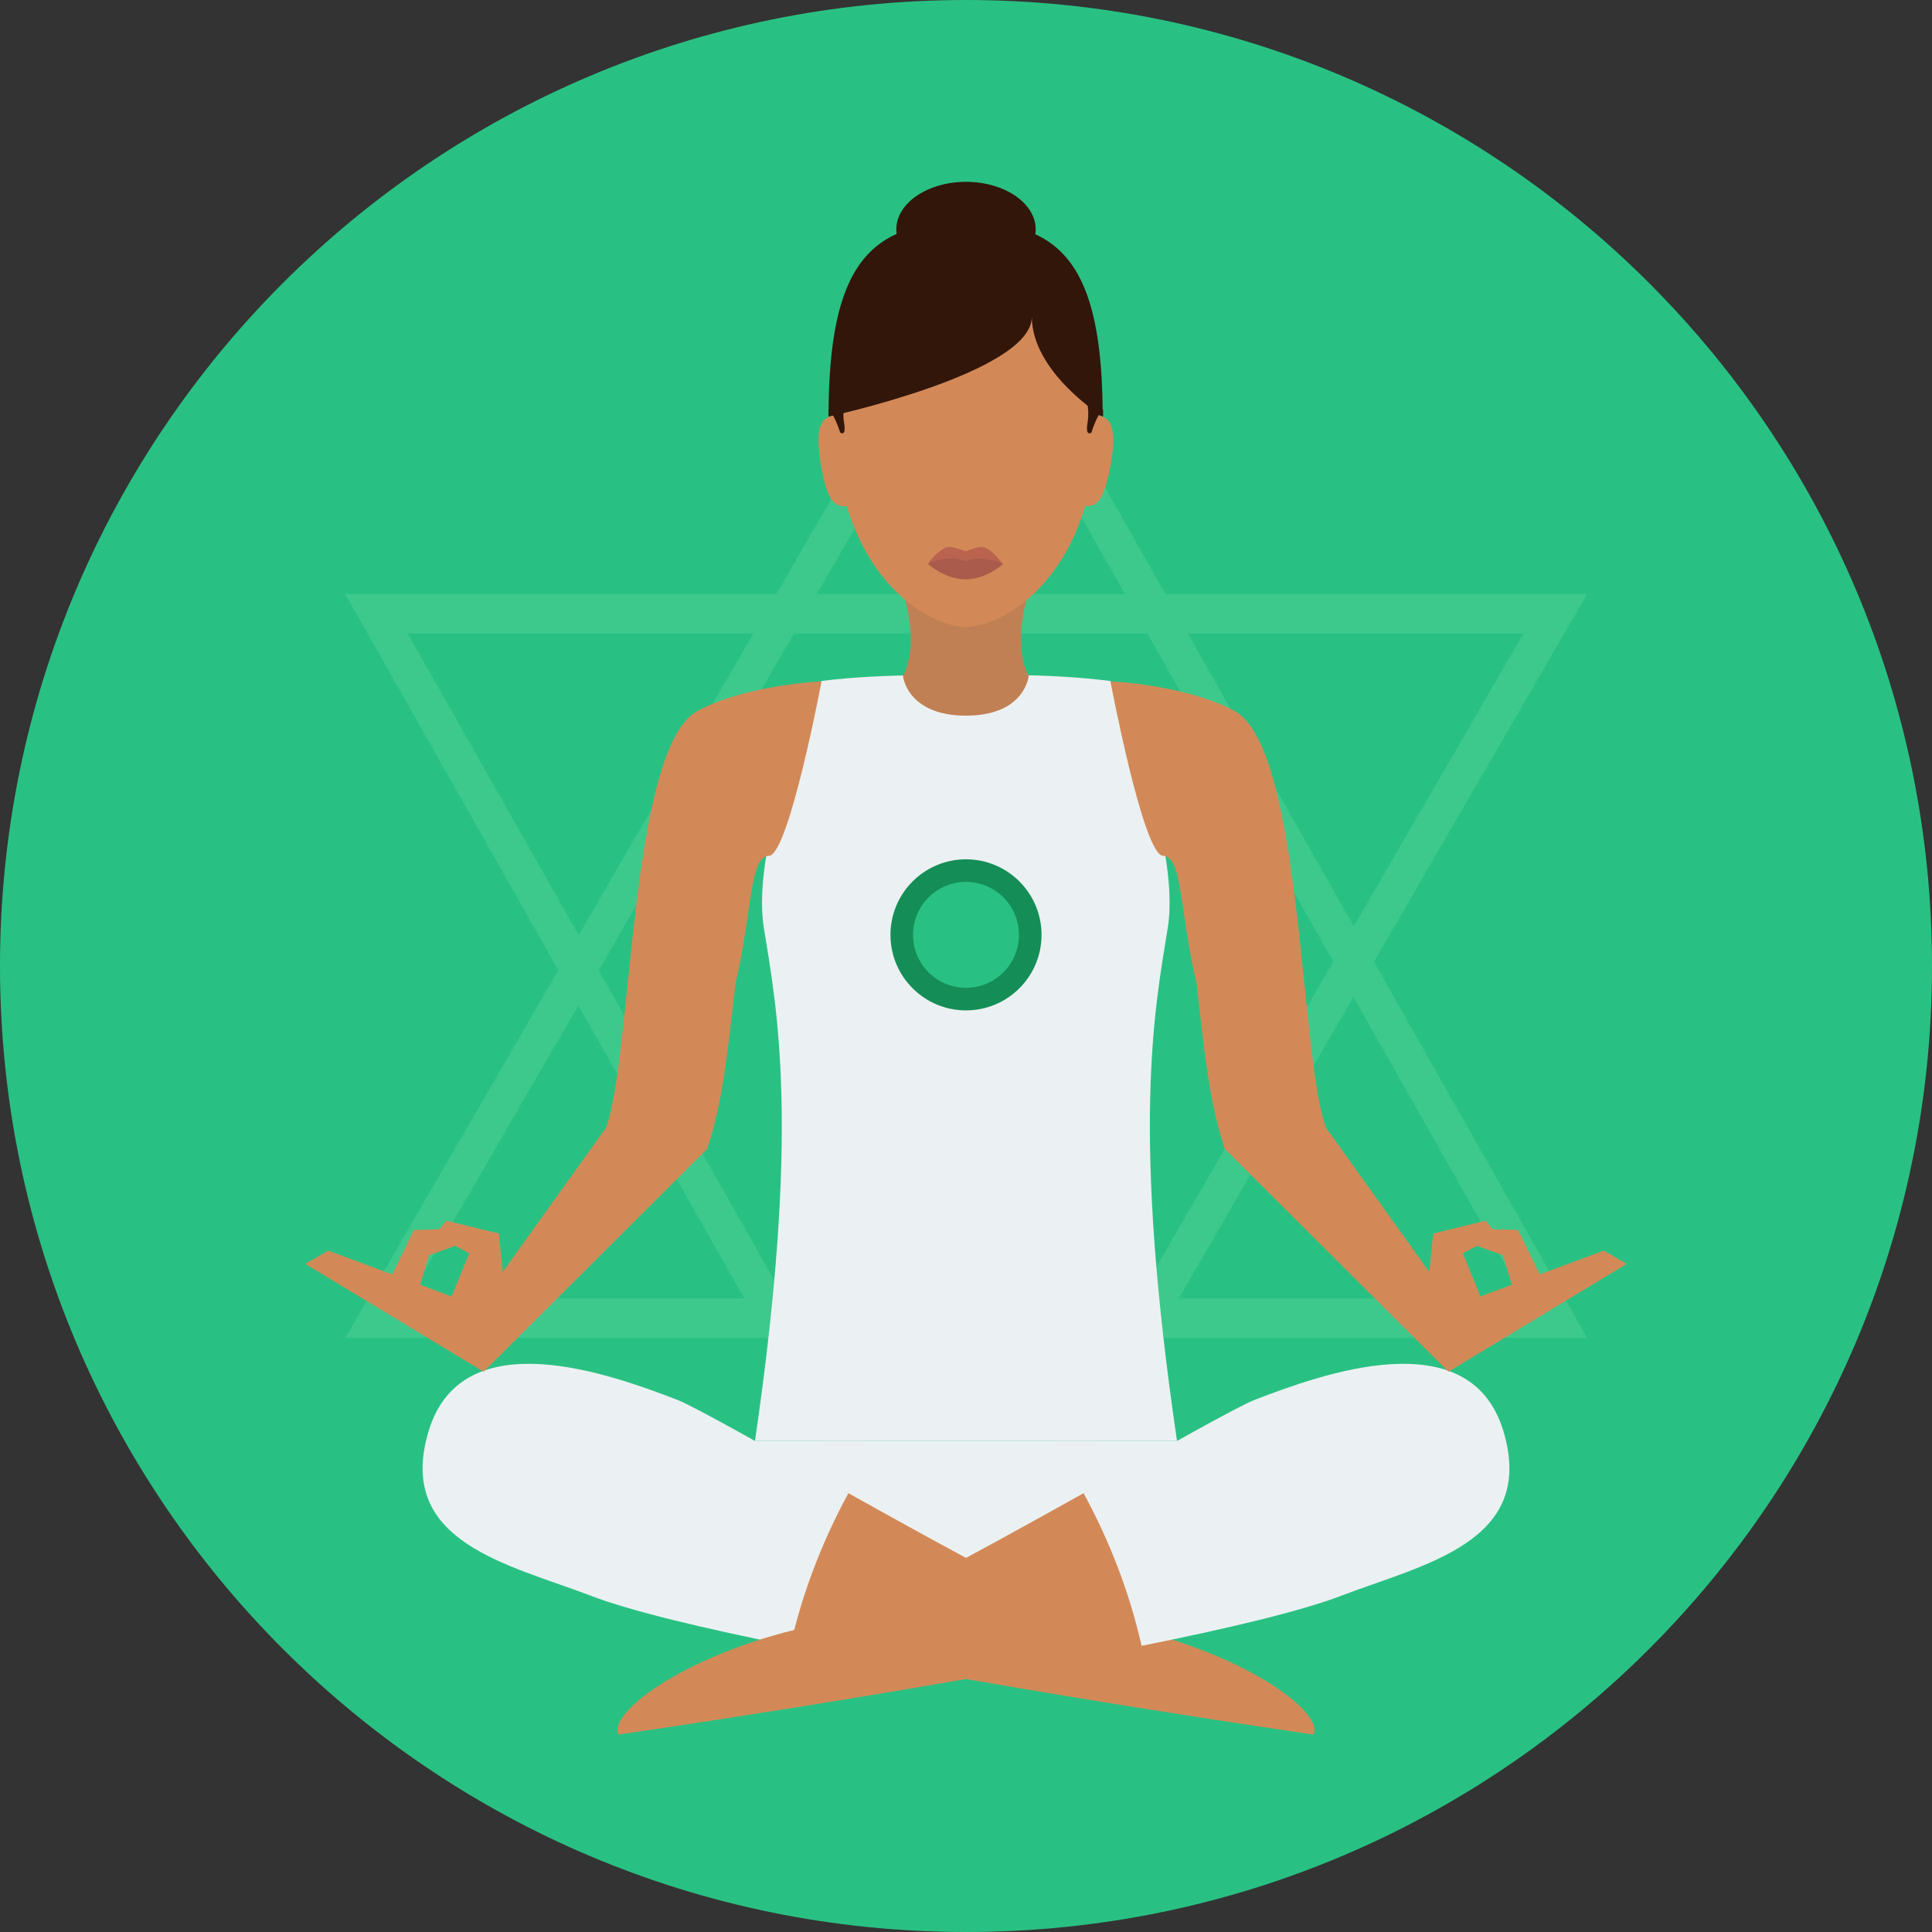 <?xml version="1.0" encoding="iso-8859-1"?>
<!-- Generator: Adobe Illustrator 19.0.0, SVG Export Plug-In . SVG Version: 6.00 Build 0)  -->
<svg version="1.1" id="Layer_1" xmlns="http://www.w3.org/2000/svg" xmlns:xlink="http://www.w3.org/1999/xlink" x="0px" y="0px"
	 viewBox="0 0 496.2 496.2" style="enable-background:new 0 0 496.2 496.2;" xml:space="preserve">
<rect x="0" y="0" width="496.2" height="496.2" fill="#333333" stroke="none"/>
<path style="fill:#29C183;" d="M0,248.1C0,111.1,111.1,0,248.1,0s248.1,111.1,248.1,248.1S385.1,496.2,248.1,496.2S0,385.1,0,248.1z
	"/>
<g>
	<path style="fill:#3DC98C;" d="M246.3,430.8L88.7,152.6h318.9L246.3,430.8z M104.7,162.7l141.7,250l144.9-250H104.7z"/>
	<path style="fill:#3DC98C;" d="M249.9,65.4l157.7,278.2H88.7L249.9,65.4z M391.5,333.5l-141.7-250l-144.9,250H391.5z"/>
</g>
<polygon style="fill:#EBF1F2;" points="193.9,370.1 196.2,390.4 248.1,403.4 299.9,390.4 302.3,370.1 "/>
<path style="fill:#D38957;" d="M217.9,383.5c26.9,15,57.4,31.8,65.2,33.2c32.8,5.8,57,22.2,54.3,28.8c0,0-77.6-11.2-134.5-22.7
	C180.9,418.4,197,371.9,217.9,383.5z"/>
<path style="fill:#EBF1F2;" d="M217.9,383.5c-20.9-11.7-39.6-22.3-44-24c-16.5-6.3-55.1-20.7-63.8,8s20.7,34.3,41.8,42.4
	c10.2,3.9,29.1,8.4,51.1,12.8C206.1,409,211.2,395.8,217.9,383.5z"/>
<path style="fill:#D38957;" d="M278.3,383.5c-26.9,15-57.4,31.8-65.2,33.2c-32.8,5.8-57,22.2-54.3,28.8c0,0,77.6-11.2,134.5-22.7
	C315.2,418.4,299.1,371.9,278.3,383.5z"/>
<g>
	<path style="fill:#EBF1F2;" d="M278.3,383.5c20.9-11.7,39.6-22.3,44-24c16.5-6.3,55.1-20.7,63.8,8c8.7,28.7-20.7,34.3-41.8,42.4
		c-10.2,3.9-29.1,8.4-51.1,12.8C290.1,409,285,395.8,278.3,383.5z"/>
	<path style="fill:#EBF1F2;" d="M299.9,238.4c3.7-22.5-14.7-63.5-14.7-63.5c-8.9-1.1-17.9-1.5-24.9-1.5h-24.6
		c-7,0.1-16,0.4-24.8,1.5c0,0-18.4,41-14.7,63.5c3.4,21,9.4,51.7-2.3,131.7h54.2l0,0h54.2C290.5,290.1,296.5,259.4,299.9,238.4z"/>
</g>
<g>
	<path style="fill:#D38957;" d="M124.2,352.3l-45.8-27.7l5.9-3.4l38.5,14.3l32.8-45.8c6.9-18,5.9-97.9,23.7-107.2
		C192,175.8,211,175,211,175s-8.4,44.6-13.5,44.8s-4.2,14.1-8.6,32.7c-2,17.6-3.4,31.3-7.3,42.6L124.2,352.3z"/>
	<polygon style="fill:#D38957;" points="130.2,337 115,335.4 120.5,321.9 111.7,317.2 114.6,313.5 128.1,316.8 	"/>
	<polygon style="fill:#D38957;" points="98.2,332.5 106.8,333.6 110.2,322.4 117.6,319.7 116.7,315.6 106.3,315.9 	"/>
	<path style="fill:#D38957;" d="M372,352.3l45.8-27.7l-5.9-3.4l-38.5,14.3l-32.8-45.8c-6.9-18-5.9-97.9-23.7-107.2
		c-12.7-6.7-31.7-7.5-31.7-7.5s8.4,44.6,13.5,44.8c5.1,0.2,4.2,14.1,8.6,32.7c2,17.6,3.4,31.3,7.3,42.6L372,352.3z"/>
	<polygon style="fill:#D38957;" points="366,337 381.2,335.4 375.7,321.9 384.5,317.2 381.6,313.5 368.1,316.8 	"/>
	<polygon style="fill:#D38957;" points="398,332.5 389.4,333.6 386,322.4 378.6,319.7 379.5,315.6 389.9,315.9 	"/>
</g>
<path style="fill:#C18053;" d="M264.6,150.9h-33.1c5.2,15.6,0.4,22.7,0.4,22.7s1,10.2,16.2,10.2s16.1-10.2,16.1-10.2
	S259.4,166.4,264.6,150.9z"/>
<path style="fill:#D38957;" d="M282,105.3c0-39.3-15.2-48.4-33.9-48.4s-34,9-34,48.4c0,13.3,2.4,23.7,6,31.8
	c7.8,17.7,21.4,23.9,28,23.9s20.2-6.2,28-23.9C279.6,129.1,282,118.7,282,105.3z"/>
<path style="fill:#BA634F;" d="M257.6,144.9c0,0-4.3,2.2-9.6,2.2c-5.3,0-9.6-2.2-9.6-2.2c0-0.6,3-4.1,5.1-4.4
	c1.3-0.2,4.5,1.1,4.5,1.1s3.2-1.3,4.4-1.1C254.6,140.8,257.6,144.9,257.6,144.9z"/>
<path style="fill:#AA5B4B;" d="M257.6,144.9c0,0-4.3,3.9-9.6,3.9c-5.3,0-9.6-3.9-9.6-3.9s1-1.2,6.6-1.5c0.9-0.1,2.2,0.7,3,0.7
	c0.7,0,1.8-0.8,2.6-0.7C256.5,143.7,257.6,144.9,257.6,144.9z"/>
<g>
	<path style="fill:#33160A;" d="M230.2,58.9c0-6.7,8-12.2,17.9-12.2S266,52.2,266,58.9s-8,12.2-17.9,12.2S230.2,65.7,230.2,58.9z"/>
	<path style="fill:#33160A;" d="M283.2,107c0-39.3-10.8-50-35.2-50s-35.2,10.7-35.2,50c0,0,52.2-11.3,52.2-25.6
		C265.1,95.7,283.2,107,283.2,107z"/>
</g>
<g>
	<path style="fill:#D38957;" d="M210.8,119.2c1.8,10.7,4.1,11.2,7.4,10.7l-3.5-23.3C211.5,107.1,209,108.5,210.8,119.2z"/>
	<path style="fill:#D38957;" d="M281.4,106.5l-3.5,23.3c3.2,0.6,5.5,0.1,7.4-10.7C287.1,108.5,284.7,107.1,281.4,106.5z"/>
</g>
<g>
	<path style="fill:#33160A;" d="M216.8,108.7c-0.2-1.2-0.2-2.2-0.2-3c0-1.2,0.2-2,0.2-2l-4,1.5c0,0.6,0,1.2,0,1.8
		c0,0,0.4-0.1,1.2-0.4h-0.1c0.5,0.9,1.2,2.4,1.9,4.5C215.8,111.1,217.4,112.3,216.8,108.7z"/>
	<path style="fill:#33160A;" d="M279.5,105.7c0,0.8,0,1.9-0.2,3c-0.6,3.6,1,2.4,1,2.4c0.7-2.1,1.3-3.5,1.9-4.5
		c0.7,0.2,1.1,0.4,1.1,0.4c0-0.6,0-1.2,0-1.8l-4-1.5C279.3,103.7,279.4,104.5,279.5,105.7"/>
</g>
<circle style="fill:#148E56;" cx="248.1" cy="240.1" r="19.4"/>
<circle style="fill:#29C183;" cx="248.1" cy="240.1" r="13.6"/>
<g>
</g>
<g>
</g>
<g>
</g>
<g>
</g>
<g>
</g>
<g>
</g>
<g>
</g>
<g>
</g>
<g>
</g>
<g>
</g>
<g>
</g>
<g>
</g>
<g>
</g>
<g>
</g>
<g>
</g>
</svg>
